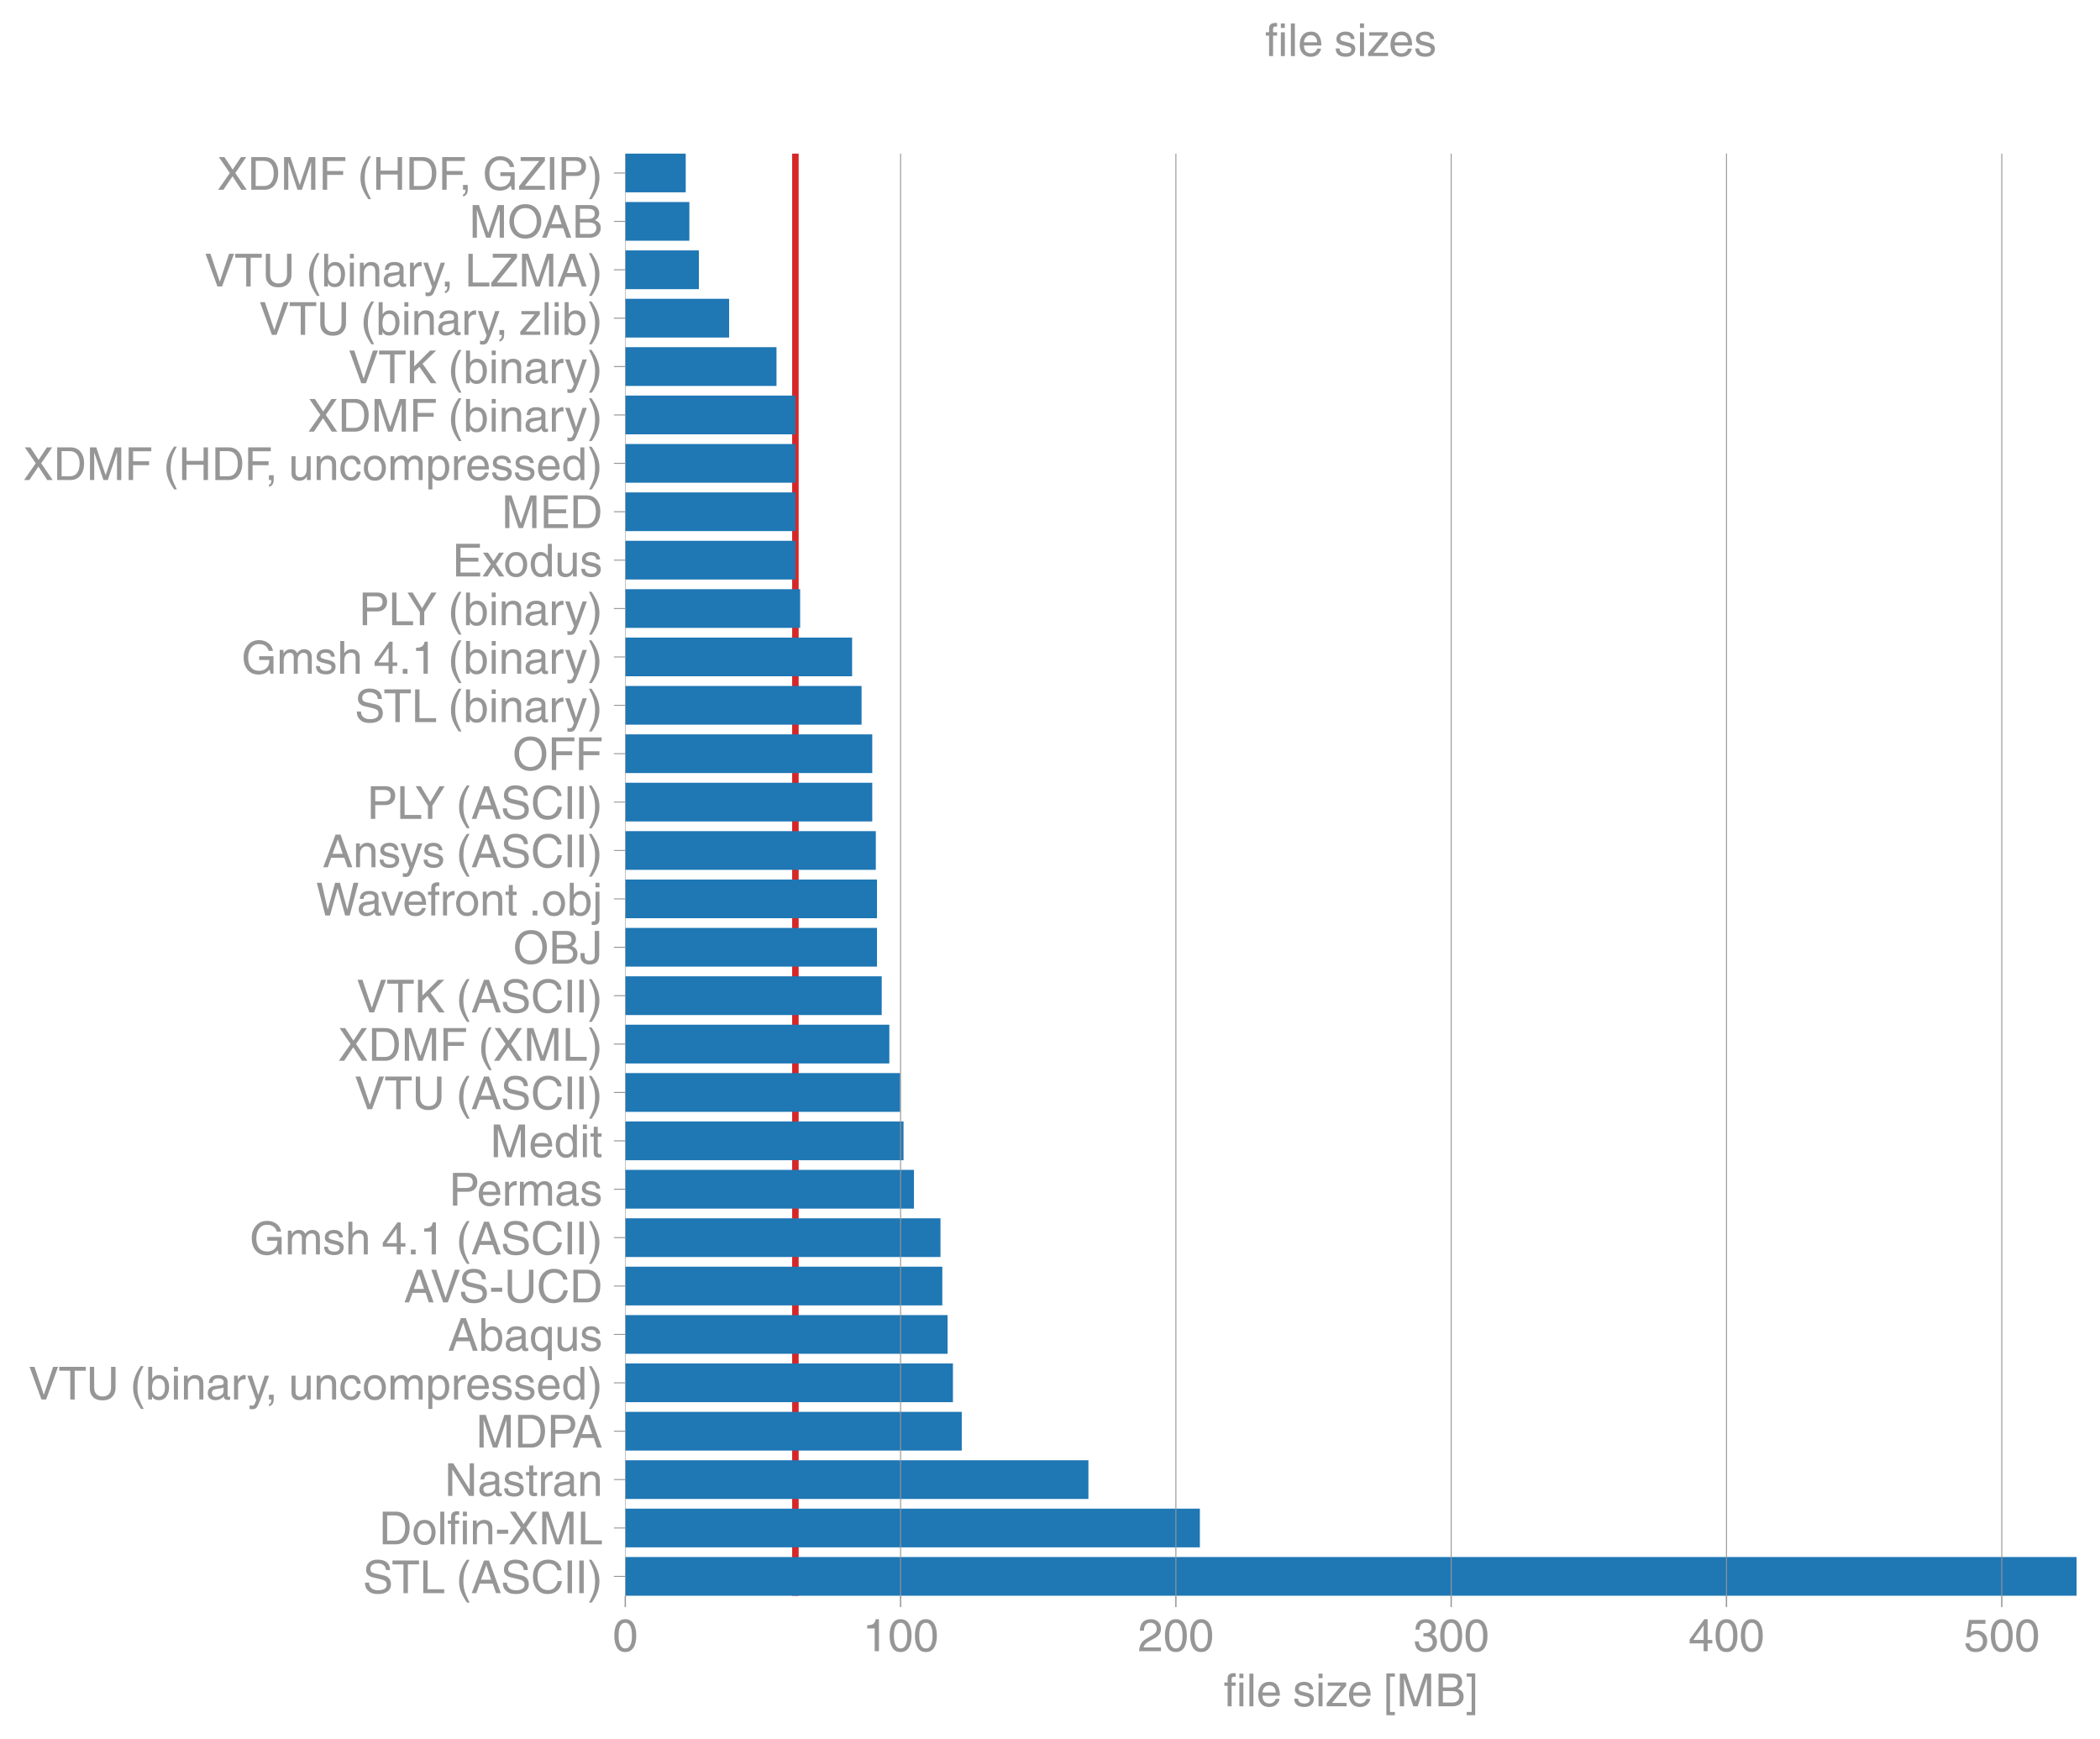 <svg height="713.153" viewBox="0 0 645.924 534.865" width="861.232" xmlns="http://www.w3.org/2000/svg" xmlns:xlink="http://www.w3.org/1999/xlink"><defs><style>*{stroke-linecap:butt;stroke-linejoin:round}</style></defs><g id="figure_1"><path d="M0 534.865h645.924V0H0z" fill="none" id="patch_1"/><g id="axes_1"><path d="M192.324 490.77h446.4V47.25h-446.4z" fill="none" id="patch_2"/><path clip-path="url(#p5bb36905af)" d="M244.653 23.436v506.03" fill="none" stroke="#d62728" stroke-linecap="square" stroke-width="2" id="line2d_1"/><path clip-path="url(#p5bb36905af)" d="M192.324 47.25h18.591v11.906h-18.591z" fill="#1f77b4" id="patch_3"/><path clip-path="url(#p5bb36905af)" d="M192.324 62.133h19.718v11.906h-19.718z" fill="#1f77b4" id="patch_4"/><path clip-path="url(#p5bb36905af)" d="M192.324 77.016h22.637v11.906h-22.637z" fill="#1f77b4" id="patch_5"/><path clip-path="url(#p5bb36905af)" d="M192.324 91.899h31.942v11.907h-31.942z" fill="#1f77b4" id="patch_6"/><path clip-path="url(#p5bb36905af)" d="M192.324 106.782h46.515v11.907h-46.515z" fill="#1f77b4" id="patch_7"/><path clip-path="url(#p5bb36905af)" d="M192.324 121.665h52.33v11.907h-52.33z" fill="#1f77b4" id="patch_8"/><path clip-path="url(#p5bb36905af)" d="M192.324 136.549h52.331v11.906h-52.331z" fill="#1f77b4" id="patch_9"/><path clip-path="url(#p5bb36905af)" d="M192.324 151.432h52.34v11.907h-52.34z" fill="#1f77b4" id="patch_10"/><path clip-path="url(#p5bb36905af)" d="M192.324 166.315h52.348v11.907h-52.348z" fill="#1f77b4" id="patch_11"/><path clip-path="url(#p5bb36905af)" d="M192.324 181.198h53.783v11.907h-53.783z" fill="#1f77b4" id="patch_12"/><path clip-path="url(#p5bb36905af)" d="M192.324 196.082h69.773v11.906h-69.773z" fill="#1f77b4" id="patch_13"/><path clip-path="url(#p5bb36905af)" d="M192.324 210.965h72.68v11.906h-72.68z" fill="#1f77b4" id="patch_14"/><path clip-path="url(#p5bb36905af)" d="M192.324 225.848h75.97v11.907h-75.97z" fill="#1f77b4" id="patch_15"/><path clip-path="url(#p5bb36905af)" d="M192.324 240.731h75.97v11.907h-75.97z" fill="#1f77b4" id="patch_16"/><path clip-path="url(#p5bb36905af)" d="M192.324 255.614h77.064v11.907h-77.064z" fill="#1f77b4" id="patch_17"/><path clip-path="url(#p5bb36905af)" d="M192.324 270.498h77.424v11.906h-77.424z" fill="#1f77b4" id="patch_18"/><path clip-path="url(#p5bb36905af)" d="M192.324 285.38h77.424v11.907h-77.424z" fill="#1f77b4" id="patch_19"/><path clip-path="url(#p5bb36905af)" d="M192.324 300.264H271.2v11.907h-78.877z" fill="#1f77b4" id="patch_20"/><path clip-path="url(#p5bb36905af)" d="M192.324 315.147h81.226v11.907h-81.226z" fill="#1f77b4" id="patch_21"/><path clip-path="url(#p5bb36905af)" d="M192.324 330.03h84.56v11.907h-84.56z" fill="#1f77b4" id="patch_22"/><path clip-path="url(#p5bb36905af)" d="M192.324 344.914h85.586v11.906h-85.586z" fill="#1f77b4" id="patch_23"/><path clip-path="url(#p5bb36905af)" d="M192.324 359.797h88.792v11.907h-88.792z" fill="#1f77b4" id="patch_24"/><path clip-path="url(#p5bb36905af)" d="M192.324 374.68h96.955v11.907h-96.955z" fill="#1f77b4" id="patch_25"/><path clip-path="url(#p5bb36905af)" d="M192.324 389.563h97.514v11.907h-97.514z" fill="#1f77b4" id="patch_26"/><path clip-path="url(#p5bb36905af)" d="M192.324 404.447h99.135v11.906h-99.135z" fill="#1f77b4" id="patch_27"/><path clip-path="url(#p5bb36905af)" d="M192.324 419.33h100.783v11.906H192.324z" fill="#1f77b4" id="patch_28"/><path clip-path="url(#p5bb36905af)" d="M192.324 434.213H295.82v11.907H192.324z" fill="#1f77b4" id="patch_29"/><path clip-path="url(#p5bb36905af)" d="M192.324 449.096h142.453v11.907H192.324z" fill="#1f77b4" id="patch_30"/><path clip-path="url(#p5bb36905af)" d="M192.324 463.98h176.735v11.906H192.324z" fill="#1f77b4" id="patch_31"/><path clip-path="url(#p5bb36905af)" d="M192.324 478.863h446.4v11.906h-446.4z" fill="#1f77b4" id="patch_32"/><g id="matplotlib.axis_1"><g id="xtick_1"><path clip-path="url(#p5bb36905af)" d="M192.324 490.77V47.25" fill="none" stroke="#969696" stroke-linecap="square" stroke-width=".3" id="line2d_2"/><g id="line2d_3"><defs><path d="M0 0v3.5" id="m45b9235506" stroke="#969696" stroke-width=".4"/></defs><use x="192.324" xlink:href="#m45b9235506" y="490.769" fill="#969696" stroke="#969696" stroke-width=".4"/></g><g transform="matrix(.14 0 0 -.14 188.431 507.819)" fill="#969696" id="text_1"><defs><path d="M42.484 34.188q0 14.109-3.734 21.156-3.734 7.062-10.969 7.062-7.078 0-10.89-7.062-3.797-7.047-3.797-21.157 0-13.671 3.75-20.937Q20.609 6 27.78 6q7.235 0 10.969 7 3.734 7.016 3.734 21.188zm9.422 0q0-17.297-6.25-26.704-6.25-9.39-17.875-9.39-12.062 0-18.062 9.734-6 9.75-6 26.36 0 17.03 6.14 26.578 6.157 9.547 17.922 9.547 11.625 0 17.875-9.5t6.25-26.626z" id="HelveticaWorld-Regular-48"/></defs><use xlink:href="#HelveticaWorld-Regular-48"/></g></g><g id="xtick_2"><path clip-path="url(#p5bb36905af)" d="M277.002 490.77V47.25" fill="none" stroke="#969696" stroke-linecap="square" stroke-width=".3" id="line2d_4"/><use x="277.002" xlink:href="#m45b9235506" y="490.769" fill="#969696" stroke="#969696" stroke-width=".4" id="line2d_5"/><g transform="matrix(.14 0 0 -.14 265.324 507.819)" fill="#969696" id="text_2"><defs><path d="M35.89 0h-9.374v49.906H10.109v6.985q8.594.28 12.782 2.75Q27.094 62.109 29 70.313h6.89z" id="HelveticaWorld-Regular-49"/></defs><use xlink:href="#HelveticaWorld-Regular-49"/><use x="55.615" xlink:href="#HelveticaWorld-Regular-48"/><use x="111.23" xlink:href="#HelveticaWorld-Regular-48"/></g></g><g id="xtick_3"><path clip-path="url(#p5bb36905af)" d="M361.68 490.77V47.25" fill="none" stroke="#969696" stroke-linecap="square" stroke-width=".3" id="line2d_6"/><use x="361.68" xlink:href="#m45b9235506" y="490.769" fill="#969696" stroke="#969696" stroke-width=".4" id="line2d_7"/><g transform="matrix(.14 0 0 -.14 350.002 507.819)" fill="#969696" id="text_3"><defs><path d="M4.39 45.125q0 12.39 6.391 18.781 6.406 6.407 17.938 6.407 9.656 0 15.812-5.86 6.157-5.86 6.157-15.14 0-7.22-3.547-12.188-3.532-4.953-10.422-8.703l-12.11-6.64Q13.922 15.921 12.5 8.296h38.188V0H2.593q.39 9.906 4.297 16.5 3.906 6.594 12.203 11.375l12.593 7.328q5.032 2.89 7.329 5.984 2.297 3.094 2.297 8.516 0 5.375-3.766 9.031-3.75 3.672-10.156 3.672-7.078 0-10.594-4.672-3.516-4.656-3.61-12.609z" id="HelveticaWorld-Regular-50"/></defs><use xlink:href="#HelveticaWorld-Regular-50"/><use x="55.615" xlink:href="#HelveticaWorld-Regular-48"/><use x="111.23" xlink:href="#HelveticaWorld-Regular-48"/></g></g><g id="xtick_4"><path clip-path="url(#p5bb36905af)" d="M446.359 490.77V47.25" fill="none" stroke="#969696" stroke-linecap="square" stroke-width=".3" id="line2d_8"/><use x="446.359" xlink:href="#m45b9235506" y="490.769" fill="#969696" stroke="#969696" stroke-width=".4" id="line2d_9"/><g transform="matrix(.14 0 0 -.14 434.68 507.819)" fill="#969696" id="text_4"><defs><path d="M22.406 39.984q2.203-.187 4.594-.187 6.203 0 9.781 2.86 3.594 2.859 3.594 8.656 0 4.687-3.344 7.89-3.343 3.203-9.64 3.203-6.985 0-10.235-4.11-3.234-4.093-3.437-10.983h-8.64q0 10.984 5.765 16.984 5.765 6.016 16.937 6.016 9.922 0 15.828-5.11 5.907-5.094 5.907-13.39 0-10.704-9.032-14.5v-.204q11.72-4 11.72-16.406 0-9.906-6.595-16.265-6.593-6.344-18.703-6.344-9.906 0-16.312 5.203Q4.204 8.5 3.422 21.484H12.5q.203-8.109 4-11.797Q20.313 6 27.484 6q6.938 0 11.141 3.86 4.203 3.859 4.203 9.718 0 6.406-4.016 9.672-4 3.266-12.39 3.266-2 0-4.016-.094z" id="HelveticaWorld-Regular-51"/></defs><use xlink:href="#HelveticaWorld-Regular-51"/><use x="55.615" xlink:href="#HelveticaWorld-Regular-48"/><use x="111.23" xlink:href="#HelveticaWorld-Regular-48"/></g></g><g id="xtick_5"><path clip-path="url(#p5bb36905af)" d="M531.037 490.77V47.25" fill="none" stroke="#969696" stroke-linecap="square" stroke-width=".3" id="line2d_10"/><use x="531.037" xlink:href="#m45b9235506" y="490.769" fill="#969696" stroke="#969696" stroke-width=".4" id="line2d_11"/><g transform="matrix(.14 0 0 -.14 519.359 507.819)" fill="#969696" id="text_5"><defs><path d="M10.594 24.703h22.61v31.89h-.188zM42 17.093V0h-8.797v17.094H2.484v8.593L34.72 70.314H42v-45.61h10.297v-7.61z" id="HelveticaWorld-Regular-52"/></defs><use xlink:href="#HelveticaWorld-Regular-52"/><use x="55.615" xlink:href="#HelveticaWorld-Regular-48"/><use x="111.23" xlink:href="#HelveticaWorld-Regular-48"/></g></g><g id="xtick_6"><path clip-path="url(#p5bb36905af)" d="M615.715 490.77V47.25" fill="none" stroke="#969696" stroke-linecap="square" stroke-width=".3" id="line2d_12"/><use x="615.715" xlink:href="#m45b9235506" y="490.769" fill="#969696" stroke="#969696" stroke-width=".4" id="line2d_13"/><g transform="matrix(.14 0 0 -.14 604.037 507.819)" fill="#969696" id="text_6"><defs><path d="M14.703 40.922q5.813 4.39 13.625 4.39 9.469 0 16.281-6.296 6.813-6.297 6.813-16.22 0-10.78-6.578-17.796-6.563-7-18.422-7-10.313 0-16.266 5.047Q4.203 8.109 3.22 17.39h9.094q.671-5.672 4.437-8.672 3.766-3 10.453-3 6.485 0 10.64 4.484Q42 14.703 42 21.688q0 7.125-4.36 11.421-4.343 4.297-11.218 4.297-7.813 0-13.047-6.687l-7.563.39 5.266 37.594h36.438v-8.5H17.672z" id="HelveticaWorld-Regular-53"/></defs><use xlink:href="#HelveticaWorld-Regular-53"/><use x="55.615" xlink:href="#HelveticaWorld-Regular-48"/><use x="111.23" xlink:href="#HelveticaWorld-Regular-48"/></g></g><g transform="matrix(.14 0 0 -.14 376.418 524.767)" fill="#969696" id="text_7"><defs><path d="M17.188 45.016V0H8.405v45.016H1.22v7.28h7.187v8.985q0 5.907 3.578 8.703 3.594 2.813 10.032 2.813 2.203 0 3.968-.188v-7.906q-1.562.188-3.578.188-2.922 0-4.078-1.438-1.14-1.437-1.14-4.656v-6.5h8.796v-7.281z" id="HelveticaWorld-Regular-102"/><path d="M6.594 61.813v9.968h8.781v-9.969zM15.375 0H6.594v52.297h8.781z" id="HelveticaWorld-Regular-105"/><path d="M15.375 0H6.594v71.781h8.781z" id="HelveticaWorld-Regular-108"/><path d="M42.484 30.328q-.687 8.485-4.5 12.031-3.797 3.547-10.109 3.547-6.39 0-10.328-4.5-3.922-4.484-4.172-11.078zm8.391-13.922q-1.453-8.11-7.953-13.422-5.719-4.5-15.047-4.593-10.984.093-17.438 7.203Q4 12.704 4 24.704q0 13.78 6.64 21.437 6.641 7.672 18.47 7.672 10.593 0 16.546-7.922 5.953-7.907 5.953-22.594H13.375q0-8.203 3.813-12.703Q21 6.109 28.608 6.109q5.375 0 9.235 3.235 3.86 3.25 4.25 7.062z" id="HelveticaWorld-Regular-101"/><path d="M36.078 37.406q-.187 4.688-3.344 6.735-3.14 2.047-9.047 2.047-4.296 0-7.359-1.907-3.047-1.89-3.047-5.468 0-2.829 1.797-4.172 1.813-1.344 7.828-2.86l8.688-2.187q7.906-2 11.297-5.11 3.406-3.093 3.406-8.656 0-7.719-5.64-12.531-5.641-4.813-15.063-4.813-11 0-16.64 4.563-5.626 4.578-5.735 13.75h8.5q.203-5.422 3.594-8.063 3.39-2.625 10.171-2.625 5.516 0 8.766 2.188 3.25 2.203 3.25 6.11 0 2.78-2.11 4.437-2.093 1.672-8.296 3.078l-10.203 2.5q-6.203 1.562-9.157 4.656-2.953 3.094-2.953 8.031 0 7.72 5.516 12.203 5.531 4.5 14.406 4.5 9.485 0 14.531-4.624 5.047-4.61 5.344-11.782z" id="HelveticaWorld-Regular-115"/><path d="M14.11 7.328h32.187V0H2.39v6.89l31.64 38.126H4.938v7.28h40.374v-7.171z" id="HelveticaWorld-Regular-122"/><path d="M14.203-12.5H25v-7.078H6.297v91.797H25v-7.125H14.203z" id="HelveticaWorld-Regular-91"/><path d="M67.484 0v42.39q0 .829.094 8.126t.094 9.78h-.281L47.312 0h-9.609L17.578 60.203h-.297q0-3.61.094-10.297.11-6.687.11-7.515V0H8.108v71.781h13.86L42.39 11.078h.28l20.313 60.703h13.922V0z" id="HelveticaWorld-Regular-77"/><path d="M8.11 71.781h31.484q9.281 0 14.797-5.031 5.515-5.031 5.515-13.031 0-4.844-2.422-8.828-2.406-3.97-7.187-6.172 6.687-2.532 9.828-6.735 3.156-4.203 3.156-10.797 0-9.265-6.687-15.234Q49.906 0 38.922 0H8.109zm9.562-63.484h20.703q7.625 0 11.422 3.531 3.812 3.547 3.812 9.563 0 6.093-4.25 9.093Q45.125 33.5 36.812 33.5h-19.14zm0 33.11h17.625q7.719 0 11.312 2.796 3.594 2.813 3.594 8.781 0 5.125-3.406 7.813-3.39 2.687-11.39 2.687H17.671z" id="HelveticaWorld-Regular-66"/><path d="M13.625 65.094H2.781v7.125h18.703v-91.797H2.781v7.078h10.844z" id="HelveticaWorld-Regular-93"/></defs><use xlink:href="#HelveticaWorld-Regular-102"/><use x="27.686" xlink:href="#HelveticaWorld-Regular-105"/><use x="49.707" xlink:href="#HelveticaWorld-Regular-108"/><use x="71.729" xlink:href="#HelveticaWorld-Regular-101"/><use x="127.148" xlink:href="#HelveticaWorld-Regular-32"/><use x="151.563" xlink:href="#HelveticaWorld-Regular-115"/><use x="201.563" xlink:href="#HelveticaWorld-Regular-105"/><use x="223.584" xlink:href="#HelveticaWorld-Regular-122"/><use x="271.053" xlink:href="#HelveticaWorld-Regular-101"/><use x="326.473" xlink:href="#HelveticaWorld-Regular-32"/><use x="350.887" xlink:href="#HelveticaWorld-Regular-91"/><use x="378.67" xlink:href="#HelveticaWorld-Regular-77"/><use x="463.68" xlink:href="#HelveticaWorld-Regular-66"/><use x="530.867" xlink:href="#HelveticaWorld-Regular-93"/></g></g><g id="matplotlib.axis_2"><g id="ytick_1"><g id="line2d_14"><defs><path d="M0 0h-3.5" id="m26a664f2e7" stroke="#969696" stroke-width=".3"/></defs><use x="192.324" xlink:href="#m26a664f2e7" y="53.203" fill="#969696" stroke="#969696" stroke-width=".3"/></g><g transform="matrix(.14 0 0 -.14 66.895 58.36)" fill="#969696" id="text_8"><defs><path d="M64.313 0H52.297L33.016 29.5 13.094 0H1.422l25.672 36.813L2.984 71.78h12.204l18.218-27.5 18.203 27.5h11.578L39.11 36.812z" id="HelveticaWorld-Regular-88"/><path d="M17.828 8.297h18.797q9.766 0 15.281 7.5 5.516 7.5 5.516 20.484 0 12.844-5.563 19.969-5.562 7.125-16.062 7.234H17.828zM8.11 71.78h29.094q14.11 0 22.094-9.703 7.984-9.687 7.984-25.156 0-16.61-7.984-26.766Q51.313 0 36.813 0H8.108z" id="HelveticaWorld-Regular-68"/><path d="M17.828 0H8.11v71.781h49.703v-8.594H17.828V41.22h35.156v-8.594H17.828z" id="HelveticaWorld-Regular-70"/><path d="M29.781 73.297q-8.875-15.875-11.218-25.844-2.344-9.953-2.344-21.969 0-11.859 3.187-22.125Q22.61-6.89 29.891-20.703h-5.86Q15.72-8.593 11.25 2.187 6.781 12.985 6.781 26.125q0 12.36 4.047 23.563 4.063 11.203 12.86 23.609z" id="HelveticaWorld-Regular-40"/><path d="M64.89 0h-9.718v33.5h-37.5V0H8.109v71.781h9.563V42.094h37.5V71.78h9.719z" id="HelveticaWorld-Regular-72"/><path d="M8.688 10.594h10.406V.78q0-7.422-3.078-11.172-3.078-3.765-7.328-4.312v4.594Q14.015-9.422 14.015 0H8.687z" id="HelveticaWorld-Regular-44"/><path d="M38.484 38.375h31.532V0h-6.297l-2.344 9.281Q56.781 3.421 50.578.75q-6.187-2.656-12.875-2.656-10.797 0-18.047 4.703-7.25 4.719-11.265 13.015-4 8.313-4 20.72 0 15.468 9.203 26.312 9.203 10.843 24.781 10.843 11.625 0 20.313-6.5Q67.39 60.688 68.796 50h-9.375q-1.703 7.078-7.219 11.078-5.516 4.016-14.312 4.016-10.594 0-17.047-7.985-6.438-7.984-6.438-21.125 0-15.28 6.39-22.437Q27.204 6.39 38.282 6.39q7.235 0 12.235 2.859 5 2.86 7.687 7.766 2.688 4.906 2.688 13.062H38.484z" id="HelveticaWorld-Regular-71"/><path d="M59.234 0H2.687v8.11l44.047 55.078H6v8.593h53.234v-8.406L14.984 8.594h44.25z" id="HelveticaWorld-Regular-90"/><path d="M17.828 0H8.11v71.781h9.72z" id="HelveticaWorld-Regular-73"/><path d="M17.828 38.625H37.11q7.282 0 10.938 3.188 3.656 3.203 3.656 9.703 0 5.812-3.516 8.89-3.515 3.078-10.687 3.078H17.828zm0-38.625H8.11v71.781h32.266q9.625 0 15.484-5.594 5.86-5.593 5.86-14.578 0-9.328-5.672-15.312-5.656-5.969-15.672-5.969H17.828z" id="HelveticaWorld-Regular-80"/><path d="M3.516-20.703q8.796 15.922 11.14 25.86Q17 15.093 17 27.093q0 11.922-3.156 22.172T3.422 73.296h5.765q8.391-12.109 12.86-22.905 4.469-10.797 4.469-23.875 0-12.407-4.063-23.61-4.047-11.203-12.828-23.61z" id="HelveticaWorld-Regular-41"/></defs><use xlink:href="#HelveticaWorld-Regular-88"/><use x="66.113" xlink:href="#HelveticaWorld-Regular-68"/><use x="138.135" xlink:href="#HelveticaWorld-Regular-77"/><use x="223.145" xlink:href="#HelveticaWorld-Regular-70"/><use x="282.91" xlink:href="#HelveticaWorld-Regular-32"/><use x="307.324" xlink:href="#HelveticaWorld-Regular-40"/><use x="340.625" xlink:href="#HelveticaWorld-Regular-72"/><use x="413.623" xlink:href="#HelveticaWorld-Regular-68"/><use x="485.645" xlink:href="#HelveticaWorld-Regular-70"/><use x="530.785" xlink:href="#HelveticaWorld-Regular-44"/><use x="558.568" xlink:href="#HelveticaWorld-Regular-32"/><use x="582.982" xlink:href="#HelveticaWorld-Regular-71"/><use x="660.082" xlink:href="#HelveticaWorld-Regular-90"/><use x="722.191" xlink:href="#HelveticaWorld-Regular-73"/><use x="747.973" xlink:href="#HelveticaWorld-Regular-80"/><use x="812.621" xlink:href="#HelveticaWorld-Regular-41"/></g></g><g id="ytick_2"><use x="192.324" xlink:href="#m26a664f2e7" y="68.086" fill="#969696" stroke="#969696" stroke-width=".3" id="line2d_15"/><g transform="matrix(.14 0 0 -.14 144.243 73.11)" fill="#969696" id="text_9"><defs><path d="M63.922 35.89q0 12.594-6.672 20.891-6.656 8.313-18.328 8.313-11.531 0-18.266-8.313-6.734-8.297-6.734-20.89 0-12.985 6.828-21.094 6.844-8.11 18.172-8.11 11.078 0 18.031 7.907 6.969 7.922 6.969 21.297zm9.953 0q0-16.062-9.281-26.937-9.266-10.86-25.672-10.86-16.516 0-25.766 10.86-9.25 10.875-9.25 26.938 0 16.109 9.25 26.953 9.25 10.843 25.766 10.843 16.89 0 25.922-11.046 9.031-11.032 9.031-26.75z" id="HelveticaWorld-Regular-79"/><path d="M44 29.5L33.406 61.078h-.203L21.687 29.5zm-25.297-8.594L11.188 0h-9.97l27 71.781h10.985L65.187 0H54.594l-7.078 20.906z" id="HelveticaWorld-Regular-65"/></defs><use xlink:href="#HelveticaWorld-Regular-77"/><use x="85.01" xlink:href="#HelveticaWorld-Regular-79"/><use x="159.543" xlink:href="#HelveticaWorld-Regular-65"/><use x="226.242" xlink:href="#HelveticaWorld-Regular-66"/></g></g><g id="ytick_3"><use x="192.324" xlink:href="#m26a664f2e7" y="82.969" fill="#969696" stroke="#969696" stroke-width=".3" id="line2d_16"/><g transform="matrix(.14 0 0 -.14 63 88.1)" fill="#969696" id="text_10"><defs><path d="M53.328 71.781h10.875L37.891 0H27.688L1.515 71.781h10.796l20.5-61.187h.204z" id="HelveticaWorld-Regular-86"/><path d="M25.39 63.188H1.22v8.593h58.297v-8.594H35.109V0h-9.718z" id="HelveticaWorld-Regular-84"/><path d="M64.11 71.781V25.203q0-11.922-7.547-19.515-7.532-7.594-21.36-7.594-12.89 0-20.234 7-7.344 7.015-7.344 18.781v47.906h9.563V26.61q0-9.906 4.953-14.922 4.953-5 13.265-5 8.875 0 13.875 5 5.016 5.016 5.016 14.735v45.36z" id="HelveticaWorld-Regular-85"/><path d="M43.406 26.313q0 10.5-3.718 15.046-3.704 4.547-10.579 4.547-6.984-.11-10.562-5.453Q14.984 35.11 14.984 25q0-10.297 4.297-14.594Q23.578 6.11 29.297 6.11q6.5 0 10.297 5.344 3.812 5.344 3.812 14.86zM6.594 0v71.781h8.781V45.703h.203q5.61 8.11 15.14 8.11 9.766 0 15.766-7.25t6-18.876q0-13.093-6.062-21.156Q40.375-1.516 29.5-1.516q-9.578 0-14.406 8.016h-.203V0z" id="HelveticaWorld-Regular-98"/><path d="M49.219 0h-8.844v32.172q0 7.422-2.594 10.578-2.578 3.156-8.578 3.156-5.906 0-9.875-4.5-3.953-4.484-3.953-12.89V0H6.594v52.297h8.297v-7.375h.203q6.203 8.89 15.812 8.89 8.89 0 13.594-4.718 4.719-4.703 4.719-13.5z" id="HelveticaWorld-Regular-110"/><path d="M38.375 26.703q-.969-1.015-3.828-1.656-2.86-.625-10.672-1.656-5.766-.688-8.469-2.844-2.703-2.14-2.703-5.656 0-4.297 2.281-6.688 2.297-2.39 7.329-2.39 6.296 0 11.171 3.578 4.891 3.593 4.891 8.718zM6.203 36.375q.297 8.844 5.734 13.14 5.454 4.297 15.844 4.297 8.297 0 13.907-3.765 5.624-3.75 5.624-10.844V9.078Q47.313 6 50.094 6q1.125 0 2.89.39V0Q50.594-.984 48-.984q-4.5 0-6.703 1.921-2.188 1.938-2.281 6.047-7.516-8.5-18.891-8.5-7.422 0-11.922 4.204Q3.72 6.89 3.72 13.624q0 6.89 3.906 11.125Q11.531 29 19 29.89l15.516 1.891q4.203.64 4.203 6.203 0 4.11-3.047 6.297-3.047 2.203-9.25 2.203-5.516 0-8.485-2.437-2.953-2.438-3.53-7.672z" id="HelveticaWorld-Regular-97"/><path d="M15.375 0H6.594v52.297h8.297v-8.688h.203q5.703 10.203 14.687 10.203 1.422 0 2.297-.296V44.39h-3.266q-5.906 0-9.671-4.016-3.766-4-3.766-9.953z" id="HelveticaWorld-Regular-114"/><path d="M39.016 52.297h9.562L29.891.984q-.5-1.375-.985-2.593-4.25-11.329-7.328-15.547-3.078-4.235-9.953-4.235-3.61 0-5.906.782v8.015q2.484-.89 5.468-.89 3.22 0 4.704 2.03 1.5 2.032 4.421 9.938L.875 52.297h9.922L24.812 9.719H25z" id="HelveticaWorld-Regular-121"/><path d="M17.672 8.594h36.531V0H8.11v71.781h9.563z" id="HelveticaWorld-Regular-76"/></defs><use xlink:href="#HelveticaWorld-Regular-86"/><use x="65.576" xlink:href="#HelveticaWorld-Regular-84"/><use x="126.318" xlink:href="#HelveticaWorld-Regular-85"/><use x="197.9" xlink:href="#HelveticaWorld-Regular-32"/><use x="222.314" xlink:href="#HelveticaWorld-Regular-40"/><use x="255.615" xlink:href="#HelveticaWorld-Regular-98"/><use x="312.109" xlink:href="#HelveticaWorld-Regular-105"/><use x="334.131" xlink:href="#HelveticaWorld-Regular-110"/><use x="389.307" xlink:href="#HelveticaWorld-Regular-97"/><use x="444.238" xlink:href="#HelveticaWorld-Regular-114"/><use x="479.182" xlink:href="#HelveticaWorld-Regular-121"/><use x="518.791" xlink:href="#HelveticaWorld-Regular-44"/><use x="546.574" xlink:href="#HelveticaWorld-Regular-32"/><use x="570.988" xlink:href="#HelveticaWorld-Regular-76"/><use x="626.604" xlink:href="#HelveticaWorld-Regular-90"/><use x="688.713" xlink:href="#HelveticaWorld-Regular-77"/><use x="773.723" xlink:href="#HelveticaWorld-Regular-65"/><use x="840.422" xlink:href="#HelveticaWorld-Regular-41"/></g></g><g id="ytick_4"><use x="192.324" xlink:href="#m26a664f2e7" y="97.852" fill="#969696" stroke="#969696" stroke-width=".3" id="line2d_17"/><g transform="matrix(.14 0 0 -.14 79.757 102.983)" fill="#969696" id="text_11"><use xlink:href="#HelveticaWorld-Regular-86"/><use x="65.576" xlink:href="#HelveticaWorld-Regular-84"/><use x="126.318" xlink:href="#HelveticaWorld-Regular-85"/><use x="197.9" xlink:href="#HelveticaWorld-Regular-32"/><use x="222.314" xlink:href="#HelveticaWorld-Regular-40"/><use x="255.615" xlink:href="#HelveticaWorld-Regular-98"/><use x="312.109" xlink:href="#HelveticaWorld-Regular-105"/><use x="334.131" xlink:href="#HelveticaWorld-Regular-110"/><use x="389.307" xlink:href="#HelveticaWorld-Regular-97"/><use x="444.238" xlink:href="#HelveticaWorld-Regular-114"/><use x="479.182" xlink:href="#HelveticaWorld-Regular-121"/><use x="518.791" xlink:href="#HelveticaWorld-Regular-44"/><use x="546.574" xlink:href="#HelveticaWorld-Regular-32"/><use x="570.988" xlink:href="#HelveticaWorld-Regular-122"/><use x="620.207" xlink:href="#HelveticaWorld-Regular-108"/><use x="642.229" xlink:href="#HelveticaWorld-Regular-105"/><use x="664.25" xlink:href="#HelveticaWorld-Regular-98"/><use x="720.744" xlink:href="#HelveticaWorld-Regular-41"/></g></g><g id="ytick_5"><use x="192.324" xlink:href="#m26a664f2e7" y="112.736" fill="#969696" stroke="#969696" stroke-width=".3" id="line2d_18"/><g transform="matrix(.14 0 0 -.14 107.245 117.866)" fill="#969696" id="text_12"><defs><path d="M17.672 0H8.109v71.781h9.563V37.016L52.484 71.78h13.438L35.984 42.828 66.704 0h-12.5L29.108 35.984l-11.437-10.78z" id="HelveticaWorld-Regular-75"/></defs><use xlink:href="#HelveticaWorld-Regular-86"/><use x="65.576" xlink:href="#HelveticaWorld-Regular-84"/><use x="126.318" xlink:href="#HelveticaWorld-Regular-75"/><use x="193.506" xlink:href="#HelveticaWorld-Regular-32"/><use x="217.92" xlink:href="#HelveticaWorld-Regular-40"/><use x="251.221" xlink:href="#HelveticaWorld-Regular-98"/><use x="307.715" xlink:href="#HelveticaWorld-Regular-105"/><use x="329.736" xlink:href="#HelveticaWorld-Regular-110"/><use x="384.912" xlink:href="#HelveticaWorld-Regular-97"/><use x="439.844" xlink:href="#HelveticaWorld-Regular-114"/><use x="474.787" xlink:href="#HelveticaWorld-Regular-121"/><use x="524.396" xlink:href="#HelveticaWorld-Regular-41"/></g></g><g id="ytick_6"><use x="192.324" xlink:href="#m26a664f2e7" y="127.619" fill="#969696" stroke="#969696" stroke-width=".3" id="line2d_19"/><g transform="matrix(.14 0 0 -.14 94.73 132.75)" fill="#969696" id="text_13"><use xlink:href="#HelveticaWorld-Regular-88"/><use x="66.113" xlink:href="#HelveticaWorld-Regular-68"/><use x="138.135" xlink:href="#HelveticaWorld-Regular-77"/><use x="223.145" xlink:href="#HelveticaWorld-Regular-70"/><use x="282.91" xlink:href="#HelveticaWorld-Regular-32"/><use x="307.324" xlink:href="#HelveticaWorld-Regular-40"/><use x="340.625" xlink:href="#HelveticaWorld-Regular-98"/><use x="397.119" xlink:href="#HelveticaWorld-Regular-105"/><use x="419.141" xlink:href="#HelveticaWorld-Regular-110"/><use x="474.316" xlink:href="#HelveticaWorld-Regular-97"/><use x="529.248" xlink:href="#HelveticaWorld-Regular-114"/><use x="564.191" xlink:href="#HelveticaWorld-Regular-121"/><use x="613.801" xlink:href="#HelveticaWorld-Regular-41"/></g></g><g id="ytick_7"><use x="192.324" xlink:href="#m26a664f2e7" y="142.502" fill="#969696" stroke="#969696" stroke-width=".3" id="line2d_20"/><g transform="matrix(.14 0 0 -.14 7.2 147.633)" fill="#969696" id="text_14"><defs><path d="M6.11 52.297h8.78V17.578q0-5.765 2.61-8.625Q20.125 6.11 25 6.11q6.781 0 10.594 4.797 3.812 4.813 3.812 12.578v28.813h8.782V0H39.89v7.625l-.188.188q-4.984-9.329-16.61-9.329-7.515 0-12.25 4.094Q6.11 6.688 6.11 14.703z" id="HelveticaWorld-Regular-117"/><path d="M39.594 34.719q-1.89 11.187-12.39 11.187-6.5 0-10.454-5.203-3.953-5.203-3.953-14.484 0-10.11 3.656-15.11 3.672-5 10.64-5 4.688 0 8.11 3.438 3.422 3.437 4.39 8.953h8.5q-1.312-9.703-6.859-14.86-5.547-5.156-14.328-5.156-10.297 0-16.89 7.047-6.594 7.063-6.594 19.172 0 13.281 6.594 21.188 6.593 7.922 18.5 7.922 8.687 0 13.843-5.204 5.157-5.203 5.735-13.89z" id="HelveticaWorld-Regular-99"/><path d="M12.703 26.219q0-8.735 3.953-14.375 3.953-5.64 11.219-5.64 7.531 0 11.438 5.905 3.906 5.907 3.906 14.11 0 8.297-3.907 14.078-3.906 5.797-11.437 5.797-6.969 0-11.078-5.453-4.094-5.438-4.094-14.422zm-8.984 0q0 11.672 6.484 19.625 6.5 7.968 17.672 7.968 11.438 0 17.875-8.062 6.453-8.047 6.453-19.531 0-11.516-6.406-19.625-6.39-8.11-17.922-8.11-11.078 0-17.625 7.86-6.531 7.86-6.531 19.875z" id="HelveticaWorld-Regular-111"/><path d="M6.594 52.297h8.297v-7.375h.203q5.906 8.89 15.812 8.89 9.813 0 13.922-8.5 3.75 4.594 7.266 6.547 3.515 1.953 8.703 1.953 6.781 0 11.484-4.453Q77 44.922 77 36.187V0h-8.781v33.797q0 6.094-2.297 9.094-2.297 3.015-7.422 3.015-5.172 0-8.75-4.203-3.563-4.203-3.563-9.812V0h-8.78v36.188q0 4.53-2.11 7.124-2.094 2.594-6.094 2.594-6.297 0-10.062-4.687-3.766-4.688-3.766-12.703V0H6.594z" id="HelveticaWorld-Regular-109"/><path d="M14.984 23.688q0-8.407 4.094-13 4.11-4.579 10.219-4.579 6.687 0 10.39 5.438 3.72 5.453 3.72 14.765 0 10.22-3.563 14.907-3.563 4.687-10.735 4.687-6.984 0-10.562-5.5-3.563-5.5-3.563-16.718zm-8.39 28.609h8.297v-7.375h.203q5.61 8.89 15.625 8.89 10.11 0 15.937-7.359 5.828-7.344 5.828-18.766 0-12.796-5.953-21Q40.578-1.515 29.5-1.515q-9.094 0-13.922 7.032h-.203v-26.22H6.594z" id="HelveticaWorld-Regular-112"/><path d="M13.094 26.313q0-9.704 3.844-14.954 3.859-5.25 10.265-5.25 6.094 0 10.188 4.485 4.109 4.5 4.109 13.094 0 11.03-3.5 16.625-3.484 5.593-10.61 5.593-6.78 0-10.546-4.453-3.75-4.437-3.75-15.14zM50.39 0h-8.297v7.172h-.203q-4.97-8.688-15.078-8.688-10.891 0-16.86 8.297Q4 15.094 4 27.688q0 11.625 5.906 18.875 5.922 7.25 15.875 7.25 9.813 0 15.625-8.891l.203.594V71.78h8.782z" id="HelveticaWorld-Regular-100"/></defs><use xlink:href="#HelveticaWorld-Regular-88"/><use x="66.113" xlink:href="#HelveticaWorld-Regular-68"/><use x="138.135" xlink:href="#HelveticaWorld-Regular-77"/><use x="223.145" xlink:href="#HelveticaWorld-Regular-70"/><use x="282.91" xlink:href="#HelveticaWorld-Regular-32"/><use x="307.324" xlink:href="#HelveticaWorld-Regular-40"/><use x="340.625" xlink:href="#HelveticaWorld-Regular-72"/><use x="413.623" xlink:href="#HelveticaWorld-Regular-68"/><use x="485.645" xlink:href="#HelveticaWorld-Regular-70"/><use x="530.785" xlink:href="#HelveticaWorld-Regular-44"/><use x="558.568" xlink:href="#HelveticaWorld-Regular-32"/><use x="582.982" xlink:href="#HelveticaWorld-Regular-117"/><use x="637.768" xlink:href="#HelveticaWorld-Regular-110"/><use x="692.943" xlink:href="#HelveticaWorld-Regular-99"/><use x="744.213" xlink:href="#HelveticaWorld-Regular-111"/><use x="800.121" xlink:href="#HelveticaWorld-Regular-109"/><use x="883.129" xlink:href="#HelveticaWorld-Regular-112"/><use x="939.623" xlink:href="#HelveticaWorld-Regular-114"/><use x="971.191" xlink:href="#HelveticaWorld-Regular-101"/><use x="1026.611" xlink:href="#HelveticaWorld-Regular-115"/><use x="1076.611" xlink:href="#HelveticaWorld-Regular-115"/><use x="1126.611" xlink:href="#HelveticaWorld-Regular-101"/><use x="1182.031" xlink:href="#HelveticaWorld-Regular-100"/><use x="1239.014" xlink:href="#HelveticaWorld-Regular-41"/></g></g><g id="ytick_8"><use x="192.324" xlink:href="#m26a664f2e7" y="157.385" fill="#969696" stroke="#969696" stroke-width=".3" id="line2d_21"/><g transform="matrix(.14 0 0 -.14 154.242 162.41)" fill="#969696" id="text_15"><defs><path d="M61.078 0H8.11v71.781h52.297v-8.594H17.828V41.22h39.25v-8.594h-39.25V8.594h43.25z" id="HelveticaWorld-Regular-69"/></defs><use xlink:href="#HelveticaWorld-Regular-77"/><use x="85.01" xlink:href="#HelveticaWorld-Regular-69"/><use x="150" xlink:href="#HelveticaWorld-Regular-68"/></g></g><g id="ytick_9"><use x="192.324" xlink:href="#m26a664f2e7" y="172.268" fill="#969696" stroke="#969696" stroke-width=".3" id="line2d_22"/><g transform="matrix(.14 0 0 -.14 139.154 177.293)" fill="#969696" id="text_16"><defs><path d="M49.031 0H37.703l-12.89 19.672L12.203 0H1.125l18.266 26.906L2 52.296h11.188l12.109-18.405L37.5 52.297h10.688l-17.579-25.39z" id="HelveticaWorld-Regular-120"/></defs><use xlink:href="#HelveticaWorld-Regular-69"/><use x="64.99" xlink:href="#HelveticaWorld-Regular-120"/><use x="112.115" xlink:href="#HelveticaWorld-Regular-111"/><use x="168.023" xlink:href="#HelveticaWorld-Regular-100"/><use x="225.006" xlink:href="#HelveticaWorld-Regular-117"/><use x="279.791" xlink:href="#HelveticaWorld-Regular-115"/></g></g><g id="ytick_10"><use x="192.324" xlink:href="#m26a664f2e7" y="187.152" fill="#969696" stroke="#969696" stroke-width=".3" id="line2d_23"/><g transform="matrix(.14 0 0 -.14 110.424 192.282)" fill="#969696" id="text_17"><defs><path d="M37.313 0h-9.72v28.906L.485 71.781h11.329l20.609-34.469 20.562 34.47h11.422L37.312 28.905z" id="HelveticaWorld-Regular-89"/></defs><use xlink:href="#HelveticaWorld-Regular-80"/><use x="64.648" xlink:href="#HelveticaWorld-Regular-76"/><use x="106.014" xlink:href="#HelveticaWorld-Regular-89"/><use x="170.809" xlink:href="#HelveticaWorld-Regular-32"/><use x="195.223" xlink:href="#HelveticaWorld-Regular-40"/><use x="228.523" xlink:href="#HelveticaWorld-Regular-98"/><use x="285.018" xlink:href="#HelveticaWorld-Regular-105"/><use x="307.039" xlink:href="#HelveticaWorld-Regular-110"/><use x="362.215" xlink:href="#HelveticaWorld-Regular-97"/><use x="417.146" xlink:href="#HelveticaWorld-Regular-114"/><use x="452.09" xlink:href="#HelveticaWorld-Regular-121"/><use x="501.699" xlink:href="#HelveticaWorld-Regular-41"/></g></g><g id="ytick_11"><use x="192.324" xlink:href="#m26a664f2e7" y="202.035" fill="#969696" stroke="#969696" stroke-width=".3" id="line2d_24"/><g transform="matrix(.14 0 0 -.14 74.32 207.193)" fill="#969696" id="text_18"><defs><path d="M49.219 0h-8.844v34.188q0 6.296-2.438 9-2.437 2.718-7.953 2.718-6.797 0-10.703-4.406-3.906-4.39-3.906-12.984V0H6.594v71.781h8.781V45.312h.203q6 8.5 15.328 8.5 8.594 0 13.453-4.5 4.86-4.484 4.86-13.718z" id="HelveticaWorld-Regular-104"/><path d="M19.094 0H8.687v10.594h10.407z" id="HelveticaWorld-Regular-46"/></defs><use xlink:href="#HelveticaWorld-Regular-71"/><use x="77.1" xlink:href="#HelveticaWorld-Regular-109"/><use x="160.107" xlink:href="#HelveticaWorld-Regular-115"/><use x="210.107" xlink:href="#HelveticaWorld-Regular-104"/><use x="265.283" xlink:href="#HelveticaWorld-Regular-32"/><use x="289.697" xlink:href="#HelveticaWorld-Regular-52"/><use x="345.313" xlink:href="#HelveticaWorld-Regular-46"/><use x="373.096" xlink:href="#HelveticaWorld-Regular-49"/><use x="428.711" xlink:href="#HelveticaWorld-Regular-32"/><use x="453.125" xlink:href="#HelveticaWorld-Regular-40"/><use x="486.426" xlink:href="#HelveticaWorld-Regular-98"/><use x="542.92" xlink:href="#HelveticaWorld-Regular-105"/><use x="564.941" xlink:href="#HelveticaWorld-Regular-110"/><use x="620.117" xlink:href="#HelveticaWorld-Regular-97"/><use x="675.049" xlink:href="#HelveticaWorld-Regular-114"/><use x="709.992" xlink:href="#HelveticaWorld-Regular-121"/><use x="759.602" xlink:href="#HelveticaWorld-Regular-41"/></g></g><g id="ytick_12"><use x="192.324" xlink:href="#m26a664f2e7" y="216.918" fill="#969696" stroke="#969696" stroke-width=".3" id="line2d_25"/><g transform="matrix(.14 0 0 -.14 109.144 222.076)" fill="#969696" id="text_19"><defs><path d="M50.39 50.781q-.296 6.844-5.109 10.719-4.797 3.875-12.656 3.875-7.922 0-12.172-3.25-4.234-3.234-4.234-9.344 0-3.265 1.843-5.61 1.86-2.343 6.641-3.468l20.516-4.687q8.297-1.813 12.297-6.875 4.015-5.047 4.015-12.313 0-10.64-7.812-16.187-7.813-5.547-20.313-5.547-9.531 0-15.031 2.437-5.484 2.453-9.734 7.766-4.25 5.328-4.25 14.89h9.093q0-8 5.313-12.406 5.328-4.39 14.5-4.39 8.89 0 13.844 3.156 4.953 3.156 4.953 8.953 0 5.281-2.953 7.89Q46.188 29 37.594 31l-15.469 3.625q-7.719 1.75-11.531 6.125Q6.78 45.125 6.78 51.516q0 9.672 6.516 15.922 6.531 6.25 18.203 6.25 13.172 0 20.328-5.5 7.156-5.485 7.688-17.407z" id="HelveticaWorld-Regular-83"/></defs><use xlink:href="#HelveticaWorld-Regular-83"/><use x="63.586" xlink:href="#HelveticaWorld-Regular-84"/><use x="124.328" xlink:href="#HelveticaWorld-Regular-76"/><use x="179.943" xlink:href="#HelveticaWorld-Regular-32"/><use x="204.357" xlink:href="#HelveticaWorld-Regular-40"/><use x="237.658" xlink:href="#HelveticaWorld-Regular-98"/><use x="294.152" xlink:href="#HelveticaWorld-Regular-105"/><use x="316.174" xlink:href="#HelveticaWorld-Regular-110"/><use x="371.35" xlink:href="#HelveticaWorld-Regular-97"/><use x="426.281" xlink:href="#HelveticaWorld-Regular-114"/><use x="461.225" xlink:href="#HelveticaWorld-Regular-121"/><use x="510.834" xlink:href="#HelveticaWorld-Regular-41"/></g></g><g id="ytick_13"><use x="192.324" xlink:href="#m26a664f2e7" y="231.801" fill="#969696" stroke="#969696" stroke-width=".3" id="line2d_26"/><g transform="matrix(.14 0 0 -.14 157.7 236.826)" fill="#969696" id="text_20"><use xlink:href="#HelveticaWorld-Regular-79"/><use x="77.783" xlink:href="#HelveticaWorld-Regular-70"/><use x="137.549" xlink:href="#HelveticaWorld-Regular-70"/></g></g><g id="ytick_14"><use x="192.324" xlink:href="#m26a664f2e7" y="246.685" fill="#969696" stroke="#969696" stroke-width=".3" id="line2d_27"/><g transform="matrix(.14 0 0 -.14 112.926 251.843)" fill="#969696" id="text_21"><defs><path d="M58.016 50.203q-1.625 7.313-6.782 11.094-5.14 3.797-13.343 3.797-10.594 0-17.047-7.703-6.438-7.688-6.438-20.766 0-15.14 6.094-22.547 6.11-7.39 17.688-7.39 7.609 0 13.093 5.046 5.5 5.063 7.407 14.688h9.421Q66.22 12.594 57.625 5.344t-20.906-7.25q-14.703 0-23.516 10.11Q4.391 18.311 4.391 36.28q0 17.328 9.203 27.36 9.203 10.047 24.297 10.047 12.5 0 20.265-6.454 7.766-6.437 9.235-17.03z" id="HelveticaWorld-Regular-67"/></defs><use xlink:href="#HelveticaWorld-Regular-80"/><use x="64.648" xlink:href="#HelveticaWorld-Regular-76"/><use x="106.014" xlink:href="#HelveticaWorld-Regular-89"/><use x="170.809" xlink:href="#HelveticaWorld-Regular-32"/><use x="195.223" xlink:href="#HelveticaWorld-Regular-40"/><use x="228.523" xlink:href="#HelveticaWorld-Regular-65"/><use x="293.723" xlink:href="#HelveticaWorld-Regular-83"/><use x="359.934" xlink:href="#HelveticaWorld-Regular-67"/><use x="432.248" xlink:href="#HelveticaWorld-Regular-73"/><use x="458.029" xlink:href="#HelveticaWorld-Regular-73"/><use x="483.811" xlink:href="#HelveticaWorld-Regular-41"/></g></g><g id="ytick_15"><use x="192.324" xlink:href="#m26a664f2e7" y="261.568" fill="#969696" stroke="#969696" stroke-width=".3" id="line2d_28"/><g transform="matrix(.14 0 0 -.14 99.252 266.726)" fill="#969696" id="text_22"><use xlink:href="#HelveticaWorld-Regular-65"/><use x="66.699" xlink:href="#HelveticaWorld-Regular-110"/><use x="121.875" xlink:href="#HelveticaWorld-Regular-115"/><use x="170.375" xlink:href="#HelveticaWorld-Regular-121"/><use x="218.484" xlink:href="#HelveticaWorld-Regular-115"/><use x="268.484" xlink:href="#HelveticaWorld-Regular-32"/><use x="292.898" xlink:href="#HelveticaWorld-Regular-40"/><use x="326.199" xlink:href="#HelveticaWorld-Regular-65"/><use x="391.398" xlink:href="#HelveticaWorld-Regular-83"/><use x="457.609" xlink:href="#HelveticaWorld-Regular-67"/><use x="529.924" xlink:href="#HelveticaWorld-Regular-73"/><use x="555.705" xlink:href="#HelveticaWorld-Regular-73"/><use x="581.486" xlink:href="#HelveticaWorld-Regular-41"/></g></g><g id="ytick_16"><use x="192.324" xlink:href="#m26a664f2e7" y="276.451" fill="#969696" stroke="#969696" stroke-width=".3" id="line2d_29"/><g transform="matrix(.14 0 0 -.14 97.152 281.547)" fill="#969696" id="text_23"><defs><path d="M31.11 0H20.796L2.094 71.781h10.5l13.39-58.406h.235L42.28 71.781h10.594L69 13.375h.188l13.437 58.406h10.781L74.422 0h-10.11L47.907 59.516h-.203z" id="HelveticaWorld-Regular-87"/><path d="M39.406 52.297h9.625L29.11 0h-9.437L.594 52.297h10.203L24.422 9.719h.187z" id="HelveticaWorld-Regular-118"/><path d="M17.188 45.016V10.984q0-2 1.093-3.046 1.11-1.047 3.938-1.047h3.375V0Q20.797-.688 19-.688q-5.516 0-8.063 2.641-2.53 2.64-2.53 8.547v34.516H1.311v7.28h7.094v14.595h8.781V52.297h8.407v-7.281z" id="HelveticaWorld-Regular-116"/><path d="M15.375 61.813H6.594v9.968h8.781zm0-69.532q0-7.468-3.547-10.375Q8.297-21 2-21q-1.797 0-3.703.297v7.61H.594q3.703 0 4.843 1.109 1.157 1.093 1.157 5.296v58.985h8.781z" id="HelveticaWorld-Regular-106"/></defs><use xlink:href="#HelveticaWorld-Regular-87"/><use x="90.438" xlink:href="#HelveticaWorld-Regular-97"/><use x="143.119" xlink:href="#HelveticaWorld-Regular-118"/><use x="190.729" xlink:href="#HelveticaWorld-Regular-101"/><use x="245.148" xlink:href="#HelveticaWorld-Regular-102"/><use x="272.834" xlink:href="#HelveticaWorld-Regular-114"/><use x="304.402" xlink:href="#HelveticaWorld-Regular-111"/><use x="360.311" xlink:href="#HelveticaWorld-Regular-110"/><use x="415.486" xlink:href="#HelveticaWorld-Regular-116"/><use x="443.172" xlink:href="#HelveticaWorld-Regular-32"/><use x="467.586" xlink:href="#HelveticaWorld-Regular-46"/><use x="495.369" xlink:href="#HelveticaWorld-Regular-111"/><use x="551.277" xlink:href="#HelveticaWorld-Regular-98"/><use x="607.771" xlink:href="#HelveticaWorld-Regular-106"/></g></g><g id="ytick_17"><use x="192.324" xlink:href="#m26a664f2e7" y="291.334" fill="#969696" stroke="#969696" stroke-width=".3" id="line2d_30"/><g transform="matrix(.14 0 0 -.14 157.877 296.359)" fill="#969696" id="text_24"><defs><path d="M11.766 23.094v-4.875q0-5.813 2.562-8.828 2.563-3 8.235-3 5.906 0 8.703 3.093 2.812 3.11 2.812 9.313V71.78h9.719v-52.39q0-10.313-5.469-15.813-5.469-5.484-15.234-5.484-9.61 0-15.016 4.906-5.39 4.906-5.39 13.11v6.984z" id="HelveticaWorld-Regular-74"/></defs><use xlink:href="#HelveticaWorld-Regular-79"/><use x="77.783" xlink:href="#HelveticaWorld-Regular-66"/><use x="144.971" xlink:href="#HelveticaWorld-Regular-74"/></g></g><g id="ytick_18"><use x="192.324" xlink:href="#m26a664f2e7" y="306.217" fill="#969696" stroke="#969696" stroke-width=".3" id="line2d_31"/><g transform="matrix(.14 0 0 -.14 109.748 311.376)" fill="#969696" id="text_25"><use xlink:href="#HelveticaWorld-Regular-86"/><use x="65.576" xlink:href="#HelveticaWorld-Regular-84"/><use x="126.318" xlink:href="#HelveticaWorld-Regular-75"/><use x="193.506" xlink:href="#HelveticaWorld-Regular-32"/><use x="217.92" xlink:href="#HelveticaWorld-Regular-40"/><use x="251.221" xlink:href="#HelveticaWorld-Regular-65"/><use x="316.42" xlink:href="#HelveticaWorld-Regular-83"/><use x="382.631" xlink:href="#HelveticaWorld-Regular-67"/><use x="454.945" xlink:href="#HelveticaWorld-Regular-73"/><use x="480.727" xlink:href="#HelveticaWorld-Regular-73"/><use x="506.508" xlink:href="#HelveticaWorld-Regular-41"/></g></g><g id="ytick_19"><use x="192.324" xlink:href="#m26a664f2e7" y="321.101" fill="#969696" stroke="#969696" stroke-width=".3" id="line2d_32"/><g transform="matrix(.14 0 0 -.14 104.032 326.231)" fill="#969696" id="text_26"><use xlink:href="#HelveticaWorld-Regular-88"/><use x="66.113" xlink:href="#HelveticaWorld-Regular-68"/><use x="138.135" xlink:href="#HelveticaWorld-Regular-77"/><use x="223.145" xlink:href="#HelveticaWorld-Regular-70"/><use x="282.91" xlink:href="#HelveticaWorld-Regular-32"/><use x="307.324" xlink:href="#HelveticaWorld-Regular-40"/><use x="340.625" xlink:href="#HelveticaWorld-Regular-88"/><use x="406.738" xlink:href="#HelveticaWorld-Regular-77"/><use x="491.748" xlink:href="#HelveticaWorld-Regular-76"/><use x="547.363" xlink:href="#HelveticaWorld-Regular-41"/></g></g><g id="ytick_20"><use x="192.324" xlink:href="#m26a664f2e7" y="335.984" fill="#969696" stroke="#969696" stroke-width=".3" id="line2d_33"/><g transform="matrix(.14 0 0 -.14 109.133 341.142)" fill="#969696" id="text_27"><use xlink:href="#HelveticaWorld-Regular-86"/><use x="65.576" xlink:href="#HelveticaWorld-Regular-84"/><use x="126.318" xlink:href="#HelveticaWorld-Regular-85"/><use x="197.9" xlink:href="#HelveticaWorld-Regular-32"/><use x="222.314" xlink:href="#HelveticaWorld-Regular-40"/><use x="255.615" xlink:href="#HelveticaWorld-Regular-65"/><use x="320.814" xlink:href="#HelveticaWorld-Regular-83"/><use x="387.025" xlink:href="#HelveticaWorld-Regular-67"/><use x="459.34" xlink:href="#HelveticaWorld-Regular-73"/><use x="485.121" xlink:href="#HelveticaWorld-Regular-73"/><use x="510.902" xlink:href="#HelveticaWorld-Regular-41"/></g></g><g id="ytick_21"><use x="192.324" xlink:href="#m26a664f2e7" y="350.867" fill="#969696" stroke="#969696" stroke-width=".3" id="line2d_34"/><g transform="matrix(.14 0 0 -.14 150.726 355.892)" fill="#969696" id="text_28"><use xlink:href="#HelveticaWorld-Regular-77"/><use x="85.01" xlink:href="#HelveticaWorld-Regular-101"/><use x="140.43" xlink:href="#HelveticaWorld-Regular-100"/><use x="197.412" xlink:href="#HelveticaWorld-Regular-105"/><use x="219.434" xlink:href="#HelveticaWorld-Regular-116"/></g></g><g id="ytick_22"><use x="192.324" xlink:href="#m26a664f2e7" y="365.75" fill="#969696" stroke="#969696" stroke-width=".3" id="line2d_35"/><g transform="matrix(.14 0 0 -.14 138.183 370.775)" fill="#969696" id="text_29"><use xlink:href="#HelveticaWorld-Regular-80"/><use x="60.773" xlink:href="#HelveticaWorld-Regular-101"/><use x="116.193" xlink:href="#HelveticaWorld-Regular-114"/><use x="148.762" xlink:href="#HelveticaWorld-Regular-109"/><use x="231.77" xlink:href="#HelveticaWorld-Regular-97"/><use x="286.701" xlink:href="#HelveticaWorld-Regular-115"/></g></g><g id="ytick_23"><use x="192.324" xlink:href="#m26a664f2e7" y="380.634" fill="#969696" stroke="#969696" stroke-width=".3" id="line2d_36"/><g transform="matrix(.14 0 0 -.14 76.822 385.792)" fill="#969696" id="text_30"><use xlink:href="#HelveticaWorld-Regular-71"/><use x="77.1" xlink:href="#HelveticaWorld-Regular-109"/><use x="160.107" xlink:href="#HelveticaWorld-Regular-115"/><use x="210.107" xlink:href="#HelveticaWorld-Regular-104"/><use x="265.283" xlink:href="#HelveticaWorld-Regular-32"/><use x="289.697" xlink:href="#HelveticaWorld-Regular-52"/><use x="345.313" xlink:href="#HelveticaWorld-Regular-46"/><use x="373.096" xlink:href="#HelveticaWorld-Regular-49"/><use x="428.711" xlink:href="#HelveticaWorld-Regular-32"/><use x="453.125" xlink:href="#HelveticaWorld-Regular-40"/><use x="486.426" xlink:href="#HelveticaWorld-Regular-65"/><use x="551.625" xlink:href="#HelveticaWorld-Regular-83"/><use x="617.836" xlink:href="#HelveticaWorld-Regular-67"/><use x="690.15" xlink:href="#HelveticaWorld-Regular-73"/><use x="715.932" xlink:href="#HelveticaWorld-Regular-73"/><use x="741.713" xlink:href="#HelveticaWorld-Regular-41"/></g></g><g id="ytick_24"><use x="192.324" xlink:href="#m26a664f2e7" y="395.517" fill="#969696" stroke="#969696" stroke-width=".3" id="line2d_37"/><g transform="matrix(.14 0 0 -.14 124.255 400.541)" fill="#969696" id="text_31"><defs><path d="M28.906 23.188H4.391v8.984h24.515z" id="HelveticaWorld-Regular-45"/></defs><use xlink:href="#HelveticaWorld-Regular-65"/><use x="58.449" xlink:href="#HelveticaWorld-Regular-86"/><use x="120.775" xlink:href="#HelveticaWorld-Regular-83"/><use x="186.986" xlink:href="#HelveticaWorld-Regular-45"/><use x="220.287" xlink:href="#HelveticaWorld-Regular-85"/><use x="291.869" xlink:href="#HelveticaWorld-Regular-67"/><use x="364.184" xlink:href="#HelveticaWorld-Regular-68"/></g></g><g id="ytick_25"><use x="192.324" xlink:href="#m26a664f2e7" y="410.4" fill="#969696" stroke="#969696" stroke-width=".3" id="line2d_38"/><g transform="matrix(.14 0 0 -.14 137.805 415.425)" fill="#969696" id="text_32"><defs><path d="M41.5 23.688q0 11.125-3.5 16.671-3.484 5.547-10.61 5.547-6.874 0-10.593-4.5-3.703-4.484-3.703-15.093 0-9.422 3.75-14.813 3.765-5.39 10.36-5.39 5.812 0 10.046 4.39 4.25 4.39 4.25 13.188zm8.406-44.391H41.11V5.516h-.187Q35.89-1.516 27-1.516q-10.984 0-17 8.157-6 8.156-6 21.047 0 11.421 5.906 18.765 5.922 7.36 15.875 7.36 9.907 0 15.625-8.891h.203v7.375h8.297z" id="HelveticaWorld-Regular-113"/></defs><use xlink:href="#HelveticaWorld-Regular-65"/><use x="66.699" xlink:href="#HelveticaWorld-Regular-98"/><use x="123.193" xlink:href="#HelveticaWorld-Regular-97"/><use x="178.125" xlink:href="#HelveticaWorld-Regular-113"/><use x="234.619" xlink:href="#HelveticaWorld-Regular-117"/><use x="289.404" xlink:href="#HelveticaWorld-Regular-115"/></g></g><g id="ytick_26"><use x="192.324" xlink:href="#m26a664f2e7" y="425.283" fill="#969696" stroke="#969696" stroke-width=".3" id="line2d_39"/><g transform="matrix(.14 0 0 -.14 8.878 430.414)" fill="#969696" id="text_33"><use xlink:href="#HelveticaWorld-Regular-86"/><use x="65.576" xlink:href="#HelveticaWorld-Regular-84"/><use x="126.318" xlink:href="#HelveticaWorld-Regular-85"/><use x="197.9" xlink:href="#HelveticaWorld-Regular-32"/><use x="222.314" xlink:href="#HelveticaWorld-Regular-40"/><use x="255.615" xlink:href="#HelveticaWorld-Regular-98"/><use x="312.109" xlink:href="#HelveticaWorld-Regular-105"/><use x="334.131" xlink:href="#HelveticaWorld-Regular-110"/><use x="389.307" xlink:href="#HelveticaWorld-Regular-97"/><use x="444.238" xlink:href="#HelveticaWorld-Regular-114"/><use x="479.182" xlink:href="#HelveticaWorld-Regular-121"/><use x="518.791" xlink:href="#HelveticaWorld-Regular-44"/><use x="546.574" xlink:href="#HelveticaWorld-Regular-32"/><use x="570.988" xlink:href="#HelveticaWorld-Regular-117"/><use x="625.773" xlink:href="#HelveticaWorld-Regular-110"/><use x="680.949" xlink:href="#HelveticaWorld-Regular-99"/><use x="732.219" xlink:href="#HelveticaWorld-Regular-111"/><use x="788.127" xlink:href="#HelveticaWorld-Regular-109"/><use x="871.135" xlink:href="#HelveticaWorld-Regular-112"/><use x="927.629" xlink:href="#HelveticaWorld-Regular-114"/><use x="959.197" xlink:href="#HelveticaWorld-Regular-101"/><use x="1014.617" xlink:href="#HelveticaWorld-Regular-115"/><use x="1064.617" xlink:href="#HelveticaWorld-Regular-115"/><use x="1114.617" xlink:href="#HelveticaWorld-Regular-101"/><use x="1170.037" xlink:href="#HelveticaWorld-Regular-100"/><use x="1227.02" xlink:href="#HelveticaWorld-Regular-41"/></g></g><g id="ytick_27"><use x="192.324" xlink:href="#m26a664f2e7" y="440.166" fill="#969696" stroke="#969696" stroke-width=".3" id="line2d_40"/><g transform="matrix(.14 0 0 -.14 146.332 445.191)" fill="#969696" id="text_34"><use xlink:href="#HelveticaWorld-Regular-77"/><use x="85.01" xlink:href="#HelveticaWorld-Regular-68"/><use x="157.031" xlink:href="#HelveticaWorld-Regular-80"/><use x="211.805" xlink:href="#HelveticaWorld-Regular-65"/></g></g><g id="ytick_28"><use x="192.324" xlink:href="#m26a664f2e7" y="455.05" fill="#969696" stroke="#969696" stroke-width=".3" id="line2d_41"/><g transform="matrix(.14 0 0 -.14 136.69 460.074)" fill="#969696" id="text_35"><defs><path d="M55.61 71.781h9.374V0h-10.78L17.577 58.016h-.187V0H8.109v71.781h11.375l35.938-57.969h.187z" id="HelveticaWorld-Regular-78"/></defs><use xlink:href="#HelveticaWorld-Regular-78"/><use x="73.096" xlink:href="#HelveticaWorld-Regular-97"/><use x="128.027" xlink:href="#HelveticaWorld-Regular-115"/><use x="178.027" xlink:href="#HelveticaWorld-Regular-116"/><use x="205.713" xlink:href="#HelveticaWorld-Regular-114"/><use x="237.281" xlink:href="#HelveticaWorld-Regular-97"/><use x="292.213" xlink:href="#HelveticaWorld-Regular-110"/></g></g><g id="ytick_29"><use x="192.324" xlink:href="#m26a664f2e7" y="469.933" fill="#969696" stroke="#969696" stroke-width=".3" id="line2d_42"/><g transform="matrix(.14 0 0 -.14 116.588 474.958)" fill="#969696" id="text_36"><use xlink:href="#HelveticaWorld-Regular-68"/><use x="72.021" xlink:href="#HelveticaWorld-Regular-111"/><use x="127.93" xlink:href="#HelveticaWorld-Regular-108"/><use x="149.951" xlink:href="#HelveticaWorld-Regular-102"/><use x="177.637" xlink:href="#HelveticaWorld-Regular-105"/><use x="199.658" xlink:href="#HelveticaWorld-Regular-110"/><use x="254.834" xlink:href="#HelveticaWorld-Regular-45"/><use x="284.26" xlink:href="#HelveticaWorld-Regular-88"/><use x="350.373" xlink:href="#HelveticaWorld-Regular-77"/><use x="435.383" xlink:href="#HelveticaWorld-Regular-76"/></g></g><g id="ytick_30"><use x="192.324" xlink:href="#m26a664f2e7" y="484.816" fill="#969696" stroke="#969696" stroke-width=".3" id="line2d_43"/><g transform="matrix(.14 0 0 -.14 111.647 489.974)" fill="#969696" id="text_37"><use xlink:href="#HelveticaWorld-Regular-83"/><use x="63.586" xlink:href="#HelveticaWorld-Regular-84"/><use x="124.328" xlink:href="#HelveticaWorld-Regular-76"/><use x="179.943" xlink:href="#HelveticaWorld-Regular-32"/><use x="204.357" xlink:href="#HelveticaWorld-Regular-40"/><use x="237.658" xlink:href="#HelveticaWorld-Regular-65"/><use x="302.857" xlink:href="#HelveticaWorld-Regular-83"/><use x="369.068" xlink:href="#HelveticaWorld-Regular-67"/><use x="441.383" xlink:href="#HelveticaWorld-Regular-73"/><use x="467.164" xlink:href="#HelveticaWorld-Regular-73"/><use x="492.945" xlink:href="#HelveticaWorld-Regular-41"/></g></g></g><g transform="matrix(.14 0 0 -.14 389.17 17.25)" fill="#969696" id="text_38"><use xlink:href="#HelveticaWorld-Regular-102"/><use x="27.686" xlink:href="#HelveticaWorld-Regular-105"/><use x="49.707" xlink:href="#HelveticaWorld-Regular-108"/><use x="71.729" xlink:href="#HelveticaWorld-Regular-101"/><use x="127.148" xlink:href="#HelveticaWorld-Regular-32"/><use x="151.563" xlink:href="#HelveticaWorld-Regular-115"/><use x="201.563" xlink:href="#HelveticaWorld-Regular-105"/><use x="223.584" xlink:href="#HelveticaWorld-Regular-122"/><use x="271.053" xlink:href="#HelveticaWorld-Regular-101"/><use x="326.473" xlink:href="#HelveticaWorld-Regular-115"/></g></g></g><defs><clipPath id="p5bb36905af"><path d="M192.324 47.249h446.4v443.52h-446.4z"/></clipPath></defs></svg>